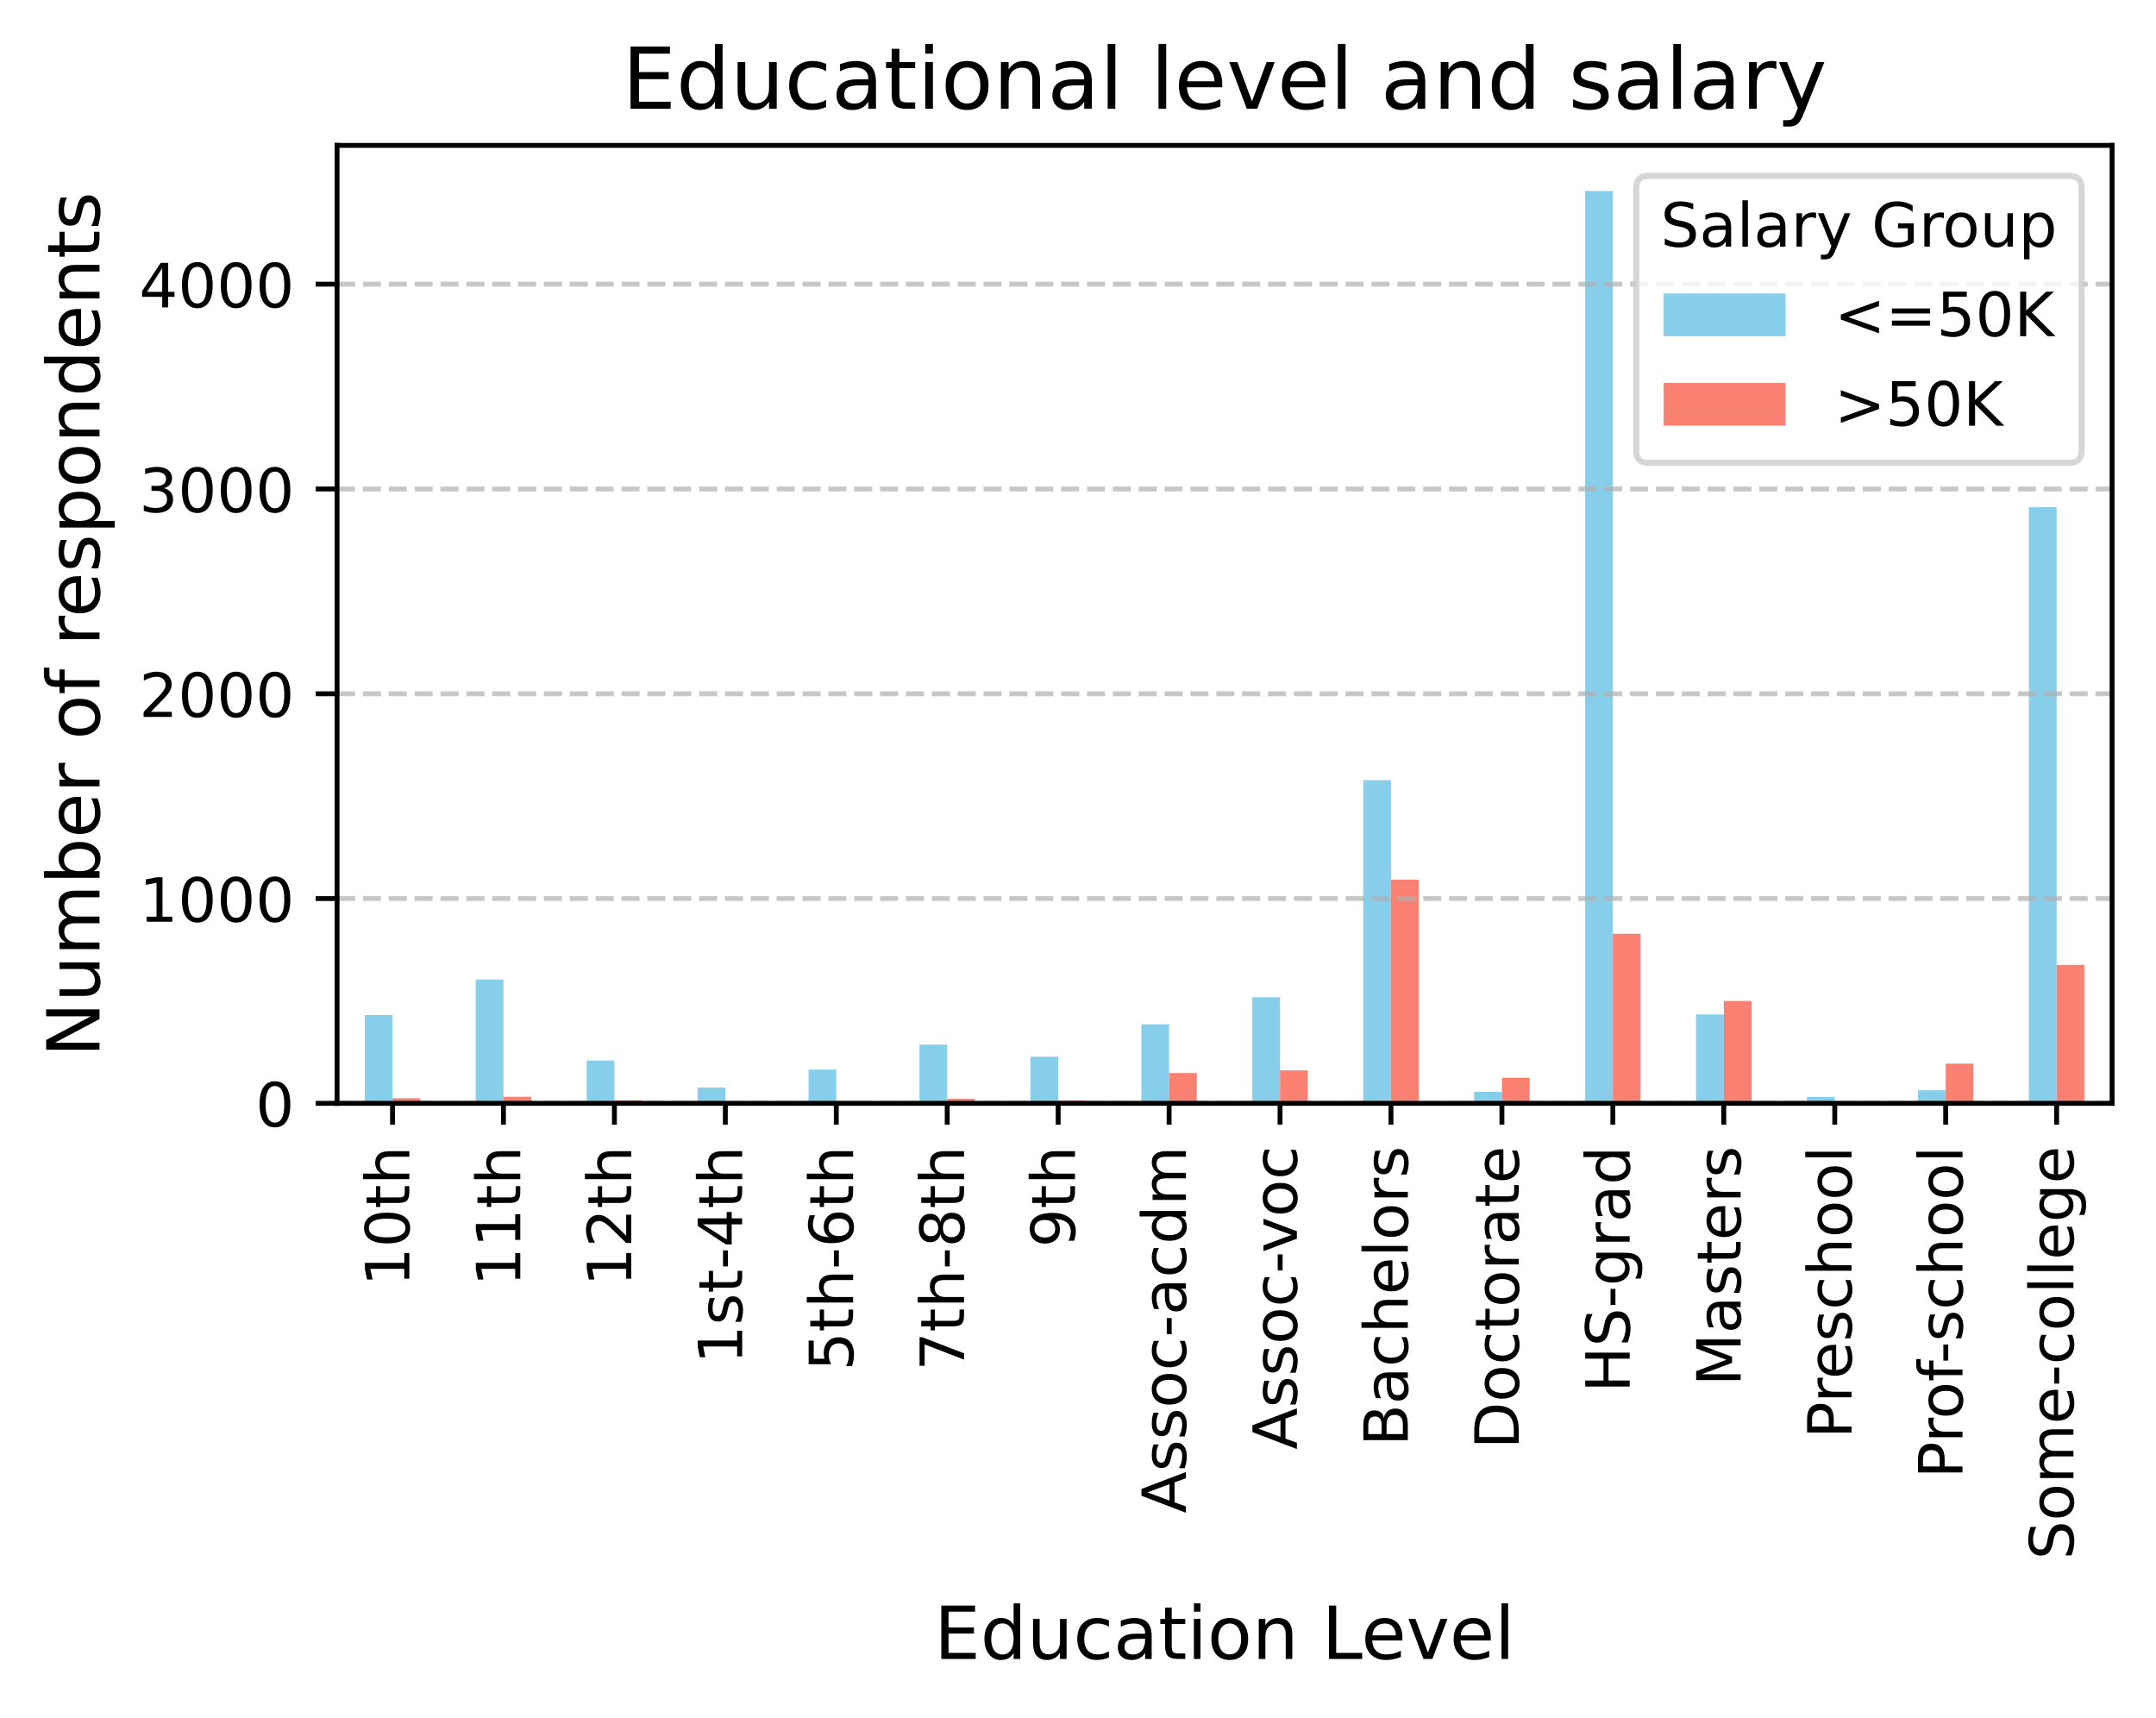 <?xml version="1.0" encoding="utf-8" standalone="no"?>
<!DOCTYPE svg PUBLIC "-//W3C//DTD SVG 1.1//EN"
  "http://www.w3.org/Graphics/SVG/1.1/DTD/svg11.dtd">
<!-- Created with matplotlib (https://matplotlib.org/) -->
<svg height="281.687pt" version="1.1" viewBox="0 0 353.504 281.687" width="353.504pt" xmlns="http://www.w3.org/2000/svg" xmlns:xlink="http://www.w3.org/1999/xlink">
 <defs>
  <style type="text/css">*{stroke-linecap:butt;stroke-linejoin:round;}</style>
 </defs>
 <g id="figure_1">
  <g id="patch_1">
   <path d="M 0 281.687 
L 353.504 281.687 
L 353.504 0 
L 0 0 
z
" style="fill:#ffffff;"/>
  </g>
  <g id="axes_1">
   <g id="patch_2">
    <path d="M 55.264 180.898 
L 346.304 180.898 
L 346.304 23.838 
L 55.264 23.838 
z
" style="fill:#ffffff;"/>
   </g>
   <g id="patch_3">
    <path clip-path="url(#pca1c8dcafc)" d="M 59.811 180.898 
L 64.359 180.898 
L 64.359 166.427 
L 59.811 166.427 
z
" style="fill:#87ceeb;"/>
   </g>
   <g id="patch_4">
    <path clip-path="url(#pca1c8dcafc)" d="M 78.001 180.898 
L 82.549 180.898 
L 82.549 160.584 
L 78.001 160.584 
z
" style="fill:#87ceeb;"/>
   </g>
   <g id="patch_5">
    <path clip-path="url(#pca1c8dcafc)" d="M 96.191 180.898 
L 100.739 180.898 
L 100.739 173.88 
L 96.191 173.88 
z
" style="fill:#87ceeb;"/>
   </g>
   <g id="patch_6">
    <path clip-path="url(#pca1c8dcafc)" d="M 114.381 180.898 
L 118.929 180.898 
L 118.929 178.312 
L 114.381 178.312 
z
" style="fill:#87ceeb;"/>
   </g>
   <g id="patch_7">
    <path clip-path="url(#pca1c8dcafc)" d="M 132.571 180.898 
L 137.119 180.898 
L 137.119 175.358 
L 132.571 175.358 
z
" style="fill:#87ceeb;"/>
   </g>
   <g id="patch_8">
    <path clip-path="url(#pca1c8dcafc)" d="M 150.761 180.898 
L 155.309 180.898 
L 155.309 171.262 
L 150.761 171.262 
z
" style="fill:#87ceeb;"/>
   </g>
   <g id="patch_9">
    <path clip-path="url(#pca1c8dcafc)" d="M 168.951 180.898 
L 173.499 180.898 
L 173.499 173.242 
L 168.951 173.242 
z
" style="fill:#87ceeb;"/>
   </g>
   <g id="patch_10">
    <path clip-path="url(#pca1c8dcafc)" d="M 187.141 180.898 
L 191.689 180.898 
L 191.689 167.937 
L 187.141 167.937 
z
" style="fill:#87ceeb;"/>
   </g>
   <g id="patch_11">
    <path clip-path="url(#pca1c8dcafc)" d="M 205.331 180.898 
L 209.879 180.898 
L 209.879 163.505 
L 205.331 163.505 
z
" style="fill:#87ceeb;"/>
   </g>
   <g id="patch_12">
    <path clip-path="url(#pca1c8dcafc)" d="M 223.521 180.898 
L 228.069 180.898 
L 228.069 127.915 
L 223.521 127.915 
z
" style="fill:#87ceeb;"/>
   </g>
   <g id="patch_13">
    <path clip-path="url(#pca1c8dcafc)" d="M 241.711 180.898 
L 246.259 180.898 
L 246.259 179.018 
L 241.711 179.018 
z
" style="fill:#87ceeb;"/>
   </g>
   <g id="patch_14">
    <path clip-path="url(#pca1c8dcafc)" d="M 259.901 180.898 
L 264.449 180.898 
L 264.449 31.317 
L 259.901 31.317 
z
" style="fill:#87ceeb;"/>
   </g>
   <g id="patch_15">
    <path clip-path="url(#pca1c8dcafc)" d="M 278.091 180.898 
L 282.639 180.898 
L 282.639 166.326 
L 278.091 166.326 
z
" style="fill:#87ceeb;"/>
   </g>
   <g id="patch_16">
    <path clip-path="url(#pca1c8dcafc)" d="M 296.281 180.898 
L 300.829 180.898 
L 300.829 179.857 
L 296.281 179.857 
z
" style="fill:#87ceeb;"/>
   </g>
   <g id="patch_17">
    <path clip-path="url(#pca1c8dcafc)" d="M 314.471 180.898 
L 319.019 180.898 
L 319.019 178.749 
L 314.471 178.749 
z
" style="fill:#87ceeb;"/>
   </g>
   <g id="patch_18">
    <path clip-path="url(#pca1c8dcafc)" d="M 332.661 180.898 
L 337.209 180.898 
L 337.209 83.158 
L 332.661 83.158 
z
" style="fill:#87ceeb;"/>
   </g>
   <g id="patch_19">
    <path clip-path="url(#pca1c8dcafc)" d="M 64.359 180.898 
L 68.906 180.898 
L 68.906 180.058 
L 64.359 180.058 
z
" style="fill:#fa8072;"/>
   </g>
   <g id="patch_20">
    <path clip-path="url(#pca1c8dcafc)" d="M 82.549 180.898 
L 87.096 180.898 
L 87.096 179.823 
L 82.549 179.823 
z
" style="fill:#fa8072;"/>
   </g>
   <g id="patch_21">
    <path clip-path="url(#pca1c8dcafc)" d="M 100.739 180.898 
L 105.286 180.898 
L 105.286 180.394 
L 100.739 180.394 
z
" style="fill:#fa8072;"/>
   </g>
   <g id="patch_22">
    <path clip-path="url(#pca1c8dcafc)" d="M 118.929 180.898 
L 123.476 180.898 
L 123.476 180.831 
L 118.929 180.831 
z
" style="fill:#fa8072;"/>
   </g>
   <g id="patch_23">
    <path clip-path="url(#pca1c8dcafc)" d="M 137.119 180.898 
L 141.666 180.898 
L 141.666 180.528 
L 137.119 180.528 
z
" style="fill:#fa8072;"/>
   </g>
   <g id="patch_24">
    <path clip-path="url(#pca1c8dcafc)" d="M 155.309 180.898 
L 159.856 180.898 
L 159.856 180.159 
L 155.309 180.159 
z
" style="fill:#fa8072;"/>
   </g>
   <g id="patch_25">
    <path clip-path="url(#pca1c8dcafc)" d="M 173.499 180.898 
L 178.046 180.898 
L 178.046 180.428 
L 173.499 180.428 
z
" style="fill:#fa8072;"/>
   </g>
   <g id="patch_26">
    <path clip-path="url(#pca1c8dcafc)" d="M 191.689 180.898 
L 196.236 180.898 
L 196.236 175.929 
L 191.689 175.929 
z
" style="fill:#fa8072;"/>
   </g>
   <g id="patch_27">
    <path clip-path="url(#pca1c8dcafc)" d="M 209.879 180.898 
L 214.426 180.898 
L 214.426 175.492 
L 209.879 175.492 
z
" style="fill:#fa8072;"/>
   </g>
   <g id="patch_28">
    <path clip-path="url(#pca1c8dcafc)" d="M 228.069 180.898 
L 232.616 180.898 
L 232.616 144.233 
L 228.069 144.233 
z
" style="fill:#fa8072;"/>
   </g>
   <g id="patch_29">
    <path clip-path="url(#pca1c8dcafc)" d="M 246.259 180.898 
L 250.806 180.898 
L 250.806 176.701 
L 246.259 176.701 
z
" style="fill:#fa8072;"/>
   </g>
   <g id="patch_30">
    <path clip-path="url(#pca1c8dcafc)" d="M 264.449 180.898 
L 268.996 180.898 
L 268.996 153.097 
L 264.449 153.097 
z
" style="fill:#fa8072;"/>
   </g>
   <g id="patch_31">
    <path clip-path="url(#pca1c8dcafc)" d="M 282.639 180.898 
L 287.186 180.898 
L 287.186 164.11 
L 282.639 164.11 
z
" style="fill:#fa8072;"/>
   </g>
   <g id="patch_32">
    <path clip-path="url(#pca1c8dcafc)" d="M 300.829 180.898 
L 305.376 180.898 
L 305.376 180.864 
L 300.829 180.864 
z
" style="fill:#fa8072;"/>
   </g>
   <g id="patch_33">
    <path clip-path="url(#pca1c8dcafc)" d="M 319.019 180.898 
L 323.566 180.898 
L 323.566 174.384 
L 319.019 174.384 
z
" style="fill:#fa8072;"/>
   </g>
   <g id="patch_34">
    <path clip-path="url(#pca1c8dcafc)" d="M 337.209 180.898 
L 341.756 180.898 
L 341.756 158.2 
L 337.209 158.2 
z
" style="fill:#fa8072;"/>
   </g>
   <g id="matplotlib.axis_1">
    <g id="xtick_1">
     <g id="line2d_1">
      <defs>
       <path d="M 0 0 
L 0 3.5 
" id="ma3971f0f2e" style="stroke:#000000;stroke-width:0.8;"/>
      </defs>
      <g>
       <use style="stroke:#000000;stroke-width:0.8;" x="64.359" xlink:href="#ma3971f0f2e" y="180.898"/>
      </g>
     </g>
     <g id="text_1">
      <!--  10th -->
      <g transform="translate(67.118 214.059)rotate(-90)scale(0.1 -0.1)">
       <defs>
        <path id="DejaVuSans-32"/>
        <path d="M 12.406 8.297 
L 28.516 8.297 
L 28.516 63.922 
L 10.984 60.406 
L 10.984 69.391 
L 28.422 72.906 
L 38.281 72.906 
L 38.281 8.297 
L 54.391 8.297 
L 54.391 0 
L 12.406 0 
z
" id="DejaVuSans-49"/>
        <path d="M 31.781 66.406 
Q 24.172 66.406 20.328 58.906 
Q 16.5 51.422 16.5 36.375 
Q 16.5 21.391 20.328 13.891 
Q 24.172 6.391 31.781 6.391 
Q 39.453 6.391 43.281 13.891 
Q 47.125 21.391 47.125 36.375 
Q 47.125 51.422 43.281 58.906 
Q 39.453 66.406 31.781 66.406 
z
M 31.781 74.219 
Q 44.047 74.219 50.516 64.516 
Q 56.984 54.828 56.984 36.375 
Q 56.984 17.969 50.516 8.266 
Q 44.047 -1.422 31.781 -1.422 
Q 19.531 -1.422 13.062 8.266 
Q 6.594 17.969 6.594 36.375 
Q 6.594 54.828 13.062 64.516 
Q 19.531 74.219 31.781 74.219 
z
" id="DejaVuSans-48"/>
        <path d="M 18.312 70.219 
L 18.312 54.688 
L 36.812 54.688 
L 36.812 47.703 
L 18.312 47.703 
L 18.312 18.016 
Q 18.312 11.328 20.141 9.422 
Q 21.969 7.516 27.594 7.516 
L 36.812 7.516 
L 36.812 0 
L 27.594 0 
Q 17.188 0 13.234 3.875 
Q 9.281 7.766 9.281 18.016 
L 9.281 47.703 
L 2.688 47.703 
L 2.688 54.688 
L 9.281 54.688 
L 9.281 70.219 
z
" id="DejaVuSans-116"/>
        <path d="M 54.891 33.016 
L 54.891 0 
L 45.906 0 
L 45.906 32.719 
Q 45.906 40.484 42.875 44.328 
Q 39.844 48.188 33.797 48.188 
Q 26.516 48.188 22.312 43.547 
Q 18.109 38.922 18.109 30.906 
L 18.109 0 
L 9.078 0 
L 9.078 75.984 
L 18.109 75.984 
L 18.109 46.188 
Q 21.344 51.125 25.703 53.562 
Q 30.078 56 35.797 56 
Q 45.219 56 50.047 50.172 
Q 54.891 44.344 54.891 33.016 
z
" id="DejaVuSans-104"/>
       </defs>
       <use xlink:href="#DejaVuSans-32"/>
       <use x="31.787" xlink:href="#DejaVuSans-49"/>
       <use x="95.41" xlink:href="#DejaVuSans-48"/>
       <use x="159.033" xlink:href="#DejaVuSans-116"/>
       <use x="198.242" xlink:href="#DejaVuSans-104"/>
      </g>
     </g>
    </g>
    <g id="xtick_2">
     <g id="line2d_2">
      <g>
       <use style="stroke:#000000;stroke-width:0.8;" x="82.549" xlink:href="#ma3971f0f2e" y="180.898"/>
      </g>
     </g>
     <g id="text_2">
      <!--  11th -->
      <g transform="translate(85.308 214.059)rotate(-90)scale(0.1 -0.1)">
       <use xlink:href="#DejaVuSans-32"/>
       <use x="31.787" xlink:href="#DejaVuSans-49"/>
       <use x="95.41" xlink:href="#DejaVuSans-49"/>
       <use x="159.033" xlink:href="#DejaVuSans-116"/>
       <use x="198.242" xlink:href="#DejaVuSans-104"/>
      </g>
     </g>
    </g>
    <g id="xtick_3">
     <g id="line2d_3">
      <g>
       <use style="stroke:#000000;stroke-width:0.8;" x="100.739" xlink:href="#ma3971f0f2e" y="180.898"/>
      </g>
     </g>
     <g id="text_3">
      <!--  12th -->
      <g transform="translate(103.498 214.059)rotate(-90)scale(0.1 -0.1)">
       <defs>
        <path d="M 19.188 8.297 
L 53.609 8.297 
L 53.609 0 
L 7.328 0 
L 7.328 8.297 
Q 12.938 14.109 22.625 23.891 
Q 32.328 33.688 34.812 36.531 
Q 39.547 41.844 41.422 45.531 
Q 43.312 49.219 43.312 52.781 
Q 43.312 58.594 39.234 62.25 
Q 35.156 65.922 28.609 65.922 
Q 23.969 65.922 18.812 64.312 
Q 13.672 62.703 7.812 59.422 
L 7.812 69.391 
Q 13.766 71.781 18.938 73 
Q 24.125 74.219 28.422 74.219 
Q 39.75 74.219 46.484 68.547 
Q 53.219 62.891 53.219 53.422 
Q 53.219 48.922 51.531 44.891 
Q 49.859 40.875 45.406 35.406 
Q 44.188 33.984 37.641 27.219 
Q 31.109 20.453 19.188 8.297 
z
" id="DejaVuSans-50"/>
       </defs>
       <use xlink:href="#DejaVuSans-32"/>
       <use x="31.787" xlink:href="#DejaVuSans-49"/>
       <use x="95.41" xlink:href="#DejaVuSans-50"/>
       <use x="159.033" xlink:href="#DejaVuSans-116"/>
       <use x="198.242" xlink:href="#DejaVuSans-104"/>
      </g>
     </g>
    </g>
    <g id="xtick_4">
     <g id="line2d_4">
      <g>
       <use style="stroke:#000000;stroke-width:0.8;" x="118.929" xlink:href="#ma3971f0f2e" y="180.898"/>
      </g>
     </g>
     <g id="text_4">
      <!--  1st-4th -->
      <g transform="translate(121.688 226.796)rotate(-90)scale(0.1 -0.1)">
       <defs>
        <path d="M 44.281 53.078 
L 44.281 44.578 
Q 40.484 46.531 36.375 47.5 
Q 32.281 48.484 27.875 48.484 
Q 21.188 48.484 17.844 46.438 
Q 14.5 44.391 14.5 40.281 
Q 14.5 37.156 16.891 35.375 
Q 19.281 33.594 26.516 31.984 
L 29.594 31.297 
Q 39.156 29.25 43.188 25.516 
Q 47.219 21.781 47.219 15.094 
Q 47.219 7.469 41.188 3.016 
Q 35.156 -1.422 24.609 -1.422 
Q 20.219 -1.422 15.453 -0.562 
Q 10.688 0.297 5.422 2 
L 5.422 11.281 
Q 10.406 8.688 15.234 7.391 
Q 20.062 6.109 24.812 6.109 
Q 31.156 6.109 34.562 8.281 
Q 37.984 10.453 37.984 14.406 
Q 37.984 18.062 35.516 20.016 
Q 33.062 21.969 24.703 23.781 
L 21.578 24.516 
Q 13.234 26.266 9.516 29.906 
Q 5.812 33.547 5.812 39.891 
Q 5.812 47.609 11.281 51.797 
Q 16.75 56 26.812 56 
Q 31.781 56 36.172 55.266 
Q 40.578 54.547 44.281 53.078 
z
" id="DejaVuSans-115"/>
        <path d="M 4.891 31.391 
L 31.203 31.391 
L 31.203 23.391 
L 4.891 23.391 
z
" id="DejaVuSans-45"/>
        <path d="M 37.797 64.312 
L 12.891 25.391 
L 37.797 25.391 
z
M 35.203 72.906 
L 47.609 72.906 
L 47.609 25.391 
L 58.016 25.391 
L 58.016 17.188 
L 47.609 17.188 
L 47.609 0 
L 37.797 0 
L 37.797 17.188 
L 4.891 17.188 
L 4.891 26.703 
z
" id="DejaVuSans-52"/>
       </defs>
       <use xlink:href="#DejaVuSans-32"/>
       <use x="31.787" xlink:href="#DejaVuSans-49"/>
       <use x="95.41" xlink:href="#DejaVuSans-115"/>
       <use x="147.51" xlink:href="#DejaVuSans-116"/>
       <use x="186.719" xlink:href="#DejaVuSans-45"/>
       <use x="222.803" xlink:href="#DejaVuSans-52"/>
       <use x="286.426" xlink:href="#DejaVuSans-116"/>
       <use x="325.635" xlink:href="#DejaVuSans-104"/>
      </g>
     </g>
    </g>
    <g id="xtick_5">
     <g id="line2d_5">
      <g>
       <use style="stroke:#000000;stroke-width:0.8;" x="137.119" xlink:href="#ma3971f0f2e" y="180.898"/>
      </g>
     </g>
     <g id="text_5">
      <!--  5th-6th -->
      <g transform="translate(139.878 227.924)rotate(-90)scale(0.1 -0.1)">
       <defs>
        <path d="M 10.797 72.906 
L 49.516 72.906 
L 49.516 64.594 
L 19.828 64.594 
L 19.828 46.734 
Q 21.969 47.469 24.109 47.828 
Q 26.266 48.188 28.422 48.188 
Q 40.625 48.188 47.75 41.5 
Q 54.891 34.812 54.891 23.391 
Q 54.891 11.625 47.562 5.094 
Q 40.234 -1.422 26.906 -1.422 
Q 22.312 -1.422 17.547 -0.641 
Q 12.797 0.141 7.719 1.703 
L 7.719 11.625 
Q 12.109 9.234 16.797 8.062 
Q 21.484 6.891 26.703 6.891 
Q 35.156 6.891 40.078 11.328 
Q 45.016 15.766 45.016 23.391 
Q 45.016 31 40.078 35.438 
Q 35.156 39.891 26.703 39.891 
Q 22.75 39.891 18.812 39.016 
Q 14.891 38.141 10.797 36.281 
z
" id="DejaVuSans-53"/>
        <path d="M 33.016 40.375 
Q 26.375 40.375 22.484 35.828 
Q 18.609 31.297 18.609 23.391 
Q 18.609 15.531 22.484 10.953 
Q 26.375 6.391 33.016 6.391 
Q 39.656 6.391 43.531 10.953 
Q 47.406 15.531 47.406 23.391 
Q 47.406 31.297 43.531 35.828 
Q 39.656 40.375 33.016 40.375 
z
M 52.594 71.297 
L 52.594 62.312 
Q 48.875 64.062 45.094 64.984 
Q 41.312 65.922 37.594 65.922 
Q 27.828 65.922 22.672 59.328 
Q 17.531 52.734 16.797 39.406 
Q 19.672 43.656 24.016 45.922 
Q 28.375 48.188 33.594 48.188 
Q 44.578 48.188 50.953 41.516 
Q 57.328 34.859 57.328 23.391 
Q 57.328 12.156 50.688 5.359 
Q 44.047 -1.422 33.016 -1.422 
Q 20.359 -1.422 13.672 8.266 
Q 6.984 17.969 6.984 36.375 
Q 6.984 53.656 15.188 63.938 
Q 23.391 74.219 37.203 74.219 
Q 40.922 74.219 44.703 73.484 
Q 48.484 72.75 52.594 71.297 
z
" id="DejaVuSans-54"/>
       </defs>
       <use xlink:href="#DejaVuSans-32"/>
       <use x="31.787" xlink:href="#DejaVuSans-53"/>
       <use x="95.41" xlink:href="#DejaVuSans-116"/>
       <use x="134.619" xlink:href="#DejaVuSans-104"/>
       <use x="197.998" xlink:href="#DejaVuSans-45"/>
       <use x="234.082" xlink:href="#DejaVuSans-54"/>
       <use x="297.705" xlink:href="#DejaVuSans-116"/>
       <use x="336.914" xlink:href="#DejaVuSans-104"/>
      </g>
     </g>
    </g>
    <g id="xtick_6">
     <g id="line2d_6">
      <g>
       <use style="stroke:#000000;stroke-width:0.8;" x="155.309" xlink:href="#ma3971f0f2e" y="180.898"/>
      </g>
     </g>
     <g id="text_6">
      <!--  7th-8th -->
      <g transform="translate(158.068 227.924)rotate(-90)scale(0.1 -0.1)">
       <defs>
        <path d="M 8.203 72.906 
L 55.078 72.906 
L 55.078 68.703 
L 28.609 0 
L 18.312 0 
L 43.219 64.594 
L 8.203 64.594 
z
" id="DejaVuSans-55"/>
        <path d="M 31.781 34.625 
Q 24.75 34.625 20.719 30.859 
Q 16.703 27.094 16.703 20.516 
Q 16.703 13.922 20.719 10.156 
Q 24.75 6.391 31.781 6.391 
Q 38.812 6.391 42.859 10.172 
Q 46.922 13.969 46.922 20.516 
Q 46.922 27.094 42.891 30.859 
Q 38.875 34.625 31.781 34.625 
z
M 21.922 38.812 
Q 15.578 40.375 12.031 44.719 
Q 8.5 49.078 8.5 55.328 
Q 8.5 64.062 14.719 69.141 
Q 20.953 74.219 31.781 74.219 
Q 42.672 74.219 48.875 69.141 
Q 55.078 64.062 55.078 55.328 
Q 55.078 49.078 51.531 44.719 
Q 48 40.375 41.703 38.812 
Q 48.828 37.156 52.797 32.312 
Q 56.781 27.484 56.781 20.516 
Q 56.781 9.906 50.312 4.234 
Q 43.844 -1.422 31.781 -1.422 
Q 19.734 -1.422 13.25 4.234 
Q 6.781 9.906 6.781 20.516 
Q 6.781 27.484 10.781 32.312 
Q 14.797 37.156 21.922 38.812 
z
M 18.312 54.391 
Q 18.312 48.734 21.844 45.562 
Q 25.391 42.391 31.781 42.391 
Q 38.141 42.391 41.719 45.562 
Q 45.312 48.734 45.312 54.391 
Q 45.312 60.062 41.719 63.234 
Q 38.141 66.406 31.781 66.406 
Q 25.391 66.406 21.844 63.234 
Q 18.312 60.062 18.312 54.391 
z
" id="DejaVuSans-56"/>
       </defs>
       <use xlink:href="#DejaVuSans-32"/>
       <use x="31.787" xlink:href="#DejaVuSans-55"/>
       <use x="95.41" xlink:href="#DejaVuSans-116"/>
       <use x="134.619" xlink:href="#DejaVuSans-104"/>
       <use x="197.998" xlink:href="#DejaVuSans-45"/>
       <use x="234.082" xlink:href="#DejaVuSans-56"/>
       <use x="297.705" xlink:href="#DejaVuSans-116"/>
       <use x="336.914" xlink:href="#DejaVuSans-104"/>
      </g>
     </g>
    </g>
    <g id="xtick_7">
     <g id="line2d_7">
      <g>
       <use style="stroke:#000000;stroke-width:0.8;" x="173.499" xlink:href="#ma3971f0f2e" y="180.898"/>
      </g>
     </g>
     <g id="text_7">
      <!--  9th -->
      <g transform="translate(176.258 207.696)rotate(-90)scale(0.1 -0.1)">
       <defs>
        <path d="M 10.984 1.516 
L 10.984 10.5 
Q 14.703 8.734 18.5 7.812 
Q 22.312 6.891 25.984 6.891 
Q 35.75 6.891 40.891 13.453 
Q 46.047 20.016 46.781 33.406 
Q 43.953 29.203 39.594 26.953 
Q 35.25 24.703 29.984 24.703 
Q 19.047 24.703 12.672 31.312 
Q 6.297 37.938 6.297 49.422 
Q 6.297 60.641 12.938 67.422 
Q 19.578 74.219 30.609 74.219 
Q 43.266 74.219 49.922 64.516 
Q 56.594 54.828 56.594 36.375 
Q 56.594 19.141 48.406 8.859 
Q 40.234 -1.422 26.422 -1.422 
Q 22.703 -1.422 18.891 -0.688 
Q 15.094 0.047 10.984 1.516 
z
M 30.609 32.422 
Q 37.25 32.422 41.125 36.953 
Q 45.016 41.5 45.016 49.422 
Q 45.016 57.281 41.125 61.844 
Q 37.25 66.406 30.609 66.406 
Q 23.969 66.406 20.094 61.844 
Q 16.219 57.281 16.219 49.422 
Q 16.219 41.5 20.094 36.953 
Q 23.969 32.422 30.609 32.422 
z
" id="DejaVuSans-57"/>
       </defs>
       <use xlink:href="#DejaVuSans-32"/>
       <use x="31.787" xlink:href="#DejaVuSans-57"/>
       <use x="95.41" xlink:href="#DejaVuSans-116"/>
       <use x="134.619" xlink:href="#DejaVuSans-104"/>
      </g>
     </g>
    </g>
    <g id="xtick_8">
     <g id="line2d_8">
      <g>
       <use style="stroke:#000000;stroke-width:0.8;" x="191.689" xlink:href="#ma3971f0f2e" y="180.898"/>
      </g>
     </g>
     <g id="text_8">
      <!--  Assoc-acdm -->
      <g transform="translate(194.448 251.276)rotate(-90)scale(0.1 -0.1)">
       <defs>
        <path d="M 34.188 63.188 
L 20.797 26.906 
L 47.609 26.906 
z
M 28.609 72.906 
L 39.797 72.906 
L 67.578 0 
L 57.328 0 
L 50.688 18.703 
L 17.828 18.703 
L 11.188 0 
L 0.781 0 
z
" id="DejaVuSans-65"/>
        <path d="M 30.609 48.391 
Q 23.391 48.391 19.188 42.75 
Q 14.984 37.109 14.984 27.297 
Q 14.984 17.484 19.156 11.844 
Q 23.344 6.203 30.609 6.203 
Q 37.797 6.203 41.984 11.859 
Q 46.188 17.531 46.188 27.297 
Q 46.188 37.016 41.984 42.703 
Q 37.797 48.391 30.609 48.391 
z
M 30.609 56 
Q 42.328 56 49.016 48.375 
Q 55.719 40.766 55.719 27.297 
Q 55.719 13.875 49.016 6.219 
Q 42.328 -1.422 30.609 -1.422 
Q 18.844 -1.422 12.172 6.219 
Q 5.516 13.875 5.516 27.297 
Q 5.516 40.766 12.172 48.375 
Q 18.844 56 30.609 56 
z
" id="DejaVuSans-111"/>
        <path d="M 48.781 52.594 
L 48.781 44.188 
Q 44.969 46.297 41.141 47.344 
Q 37.312 48.391 33.406 48.391 
Q 24.656 48.391 19.812 42.844 
Q 14.984 37.312 14.984 27.297 
Q 14.984 17.281 19.812 11.734 
Q 24.656 6.203 33.406 6.203 
Q 37.312 6.203 41.141 7.25 
Q 44.969 8.297 48.781 10.406 
L 48.781 2.094 
Q 45.016 0.344 40.984 -0.531 
Q 36.969 -1.422 32.422 -1.422 
Q 20.062 -1.422 12.781 6.344 
Q 5.516 14.109 5.516 27.297 
Q 5.516 40.672 12.859 48.328 
Q 20.219 56 33.016 56 
Q 37.156 56 41.109 55.141 
Q 45.062 54.297 48.781 52.594 
z
" id="DejaVuSans-99"/>
        <path d="M 34.281 27.484 
Q 23.391 27.484 19.188 25 
Q 14.984 22.516 14.984 16.5 
Q 14.984 11.719 18.141 8.906 
Q 21.297 6.109 26.703 6.109 
Q 34.188 6.109 38.703 11.406 
Q 43.219 16.703 43.219 25.484 
L 43.219 27.484 
z
M 52.203 31.203 
L 52.203 0 
L 43.219 0 
L 43.219 8.297 
Q 40.141 3.328 35.547 0.953 
Q 30.953 -1.422 24.312 -1.422 
Q 15.922 -1.422 10.953 3.297 
Q 6 8.016 6 15.922 
Q 6 25.141 12.172 29.828 
Q 18.359 34.516 30.609 34.516 
L 43.219 34.516 
L 43.219 35.406 
Q 43.219 41.609 39.141 45 
Q 35.062 48.391 27.688 48.391 
Q 23 48.391 18.547 47.266 
Q 14.109 46.141 10.016 43.891 
L 10.016 52.203 
Q 14.938 54.109 19.578 55.047 
Q 24.219 56 28.609 56 
Q 40.484 56 46.344 49.844 
Q 52.203 43.703 52.203 31.203 
z
" id="DejaVuSans-97"/>
        <path d="M 45.406 46.391 
L 45.406 75.984 
L 54.391 75.984 
L 54.391 0 
L 45.406 0 
L 45.406 8.203 
Q 42.578 3.328 38.25 0.953 
Q 33.938 -1.422 27.875 -1.422 
Q 17.969 -1.422 11.734 6.484 
Q 5.516 14.406 5.516 27.297 
Q 5.516 40.188 11.734 48.094 
Q 17.969 56 27.875 56 
Q 33.938 56 38.25 53.625 
Q 42.578 51.266 45.406 46.391 
z
M 14.797 27.297 
Q 14.797 17.391 18.875 11.75 
Q 22.953 6.109 30.078 6.109 
Q 37.203 6.109 41.297 11.75 
Q 45.406 17.391 45.406 27.297 
Q 45.406 37.203 41.297 42.844 
Q 37.203 48.484 30.078 48.484 
Q 22.953 48.484 18.875 42.844 
Q 14.797 37.203 14.797 27.297 
z
" id="DejaVuSans-100"/>
        <path d="M 52 44.188 
Q 55.375 50.25 60.062 53.125 
Q 64.75 56 71.094 56 
Q 79.641 56 84.281 50.016 
Q 88.922 44.047 88.922 33.016 
L 88.922 0 
L 79.891 0 
L 79.891 32.719 
Q 79.891 40.578 77.094 44.375 
Q 74.312 48.188 68.609 48.188 
Q 61.625 48.188 57.562 43.547 
Q 53.516 38.922 53.516 30.906 
L 53.516 0 
L 44.484 0 
L 44.484 32.719 
Q 44.484 40.625 41.703 44.406 
Q 38.922 48.188 33.109 48.188 
Q 26.219 48.188 22.156 43.531 
Q 18.109 38.875 18.109 30.906 
L 18.109 0 
L 9.078 0 
L 9.078 54.688 
L 18.109 54.688 
L 18.109 46.188 
Q 21.188 51.219 25.484 53.609 
Q 29.781 56 35.688 56 
Q 41.656 56 45.828 52.969 
Q 50 49.953 52 44.188 
z
" id="DejaVuSans-109"/>
       </defs>
       <use xlink:href="#DejaVuSans-32"/>
       <use x="31.787" xlink:href="#DejaVuSans-65"/>
       <use x="100.195" xlink:href="#DejaVuSans-115"/>
       <use x="152.295" xlink:href="#DejaVuSans-115"/>
       <use x="204.395" xlink:href="#DejaVuSans-111"/>
       <use x="265.576" xlink:href="#DejaVuSans-99"/>
       <use x="320.557" xlink:href="#DejaVuSans-45"/>
       <use x="356.641" xlink:href="#DejaVuSans-97"/>
       <use x="417.92" xlink:href="#DejaVuSans-99"/>
       <use x="472.9" xlink:href="#DejaVuSans-100"/>
       <use x="536.377" xlink:href="#DejaVuSans-109"/>
      </g>
     </g>
    </g>
    <g id="xtick_9">
     <g id="line2d_9">
      <g>
       <use style="stroke:#000000;stroke-width:0.8;" x="209.879" xlink:href="#ma3971f0f2e" y="180.898"/>
      </g>
     </g>
     <g id="text_9">
      <!--  Assoc-voc -->
      <g transform="translate(212.638 240.834)rotate(-90)scale(0.1 -0.1)">
       <defs>
        <path d="M 2.984 54.688 
L 12.5 54.688 
L 29.594 8.797 
L 46.688 54.688 
L 56.203 54.688 
L 35.688 0 
L 23.484 0 
z
" id="DejaVuSans-118"/>
       </defs>
       <use xlink:href="#DejaVuSans-32"/>
       <use x="31.787" xlink:href="#DejaVuSans-65"/>
       <use x="100.195" xlink:href="#DejaVuSans-115"/>
       <use x="152.295" xlink:href="#DejaVuSans-115"/>
       <use x="204.395" xlink:href="#DejaVuSans-111"/>
       <use x="265.576" xlink:href="#DejaVuSans-99"/>
       <use x="320.557" xlink:href="#DejaVuSans-45"/>
       <use x="354.016" xlink:href="#DejaVuSans-118"/>
       <use x="413.195" xlink:href="#DejaVuSans-111"/>
       <use x="474.377" xlink:href="#DejaVuSans-99"/>
      </g>
     </g>
    </g>
    <g id="xtick_10">
     <g id="line2d_10">
      <g>
       <use style="stroke:#000000;stroke-width:0.8;" x="228.069" xlink:href="#ma3971f0f2e" y="180.898"/>
      </g>
     </g>
     <g id="text_10">
      <!--  Bachelors -->
      <g transform="translate(230.828 240.271)rotate(-90)scale(0.1 -0.1)">
       <defs>
        <path d="M 19.672 34.812 
L 19.672 8.109 
L 35.5 8.109 
Q 43.453 8.109 47.281 11.406 
Q 51.125 14.703 51.125 21.484 
Q 51.125 28.328 47.281 31.562 
Q 43.453 34.812 35.5 34.812 
z
M 19.672 64.797 
L 19.672 42.828 
L 34.281 42.828 
Q 41.5 42.828 45.031 45.531 
Q 48.578 48.25 48.578 53.812 
Q 48.578 59.328 45.031 62.062 
Q 41.5 64.797 34.281 64.797 
z
M 9.812 72.906 
L 35.016 72.906 
Q 46.297 72.906 52.391 68.219 
Q 58.5 63.531 58.5 54.891 
Q 58.5 48.188 55.375 44.234 
Q 52.25 40.281 46.188 39.312 
Q 53.469 37.75 57.5 32.781 
Q 61.531 27.828 61.531 20.406 
Q 61.531 10.641 54.891 5.312 
Q 48.25 0 35.984 0 
L 9.812 0 
z
" id="DejaVuSans-66"/>
        <path d="M 56.203 29.594 
L 56.203 25.203 
L 14.891 25.203 
Q 15.484 15.922 20.484 11.062 
Q 25.484 6.203 34.422 6.203 
Q 39.594 6.203 44.453 7.469 
Q 49.312 8.734 54.109 11.281 
L 54.109 2.781 
Q 49.266 0.734 44.188 -0.344 
Q 39.109 -1.422 33.891 -1.422 
Q 20.797 -1.422 13.156 6.188 
Q 5.516 13.812 5.516 26.812 
Q 5.516 40.234 12.766 48.109 
Q 20.016 56 32.328 56 
Q 43.359 56 49.781 48.891 
Q 56.203 41.797 56.203 29.594 
z
M 47.219 32.234 
Q 47.125 39.594 43.094 43.984 
Q 39.062 48.391 32.422 48.391 
Q 24.906 48.391 20.391 44.141 
Q 15.875 39.891 15.188 32.172 
z
" id="DejaVuSans-101"/>
        <path d="M 9.422 75.984 
L 18.406 75.984 
L 18.406 0 
L 9.422 0 
z
" id="DejaVuSans-108"/>
        <path d="M 41.109 46.297 
Q 39.594 47.172 37.812 47.578 
Q 36.031 48 33.891 48 
Q 26.266 48 22.188 43.047 
Q 18.109 38.094 18.109 28.812 
L 18.109 0 
L 9.078 0 
L 9.078 54.688 
L 18.109 54.688 
L 18.109 46.188 
Q 20.953 51.172 25.484 53.578 
Q 30.031 56 36.531 56 
Q 37.453 56 38.578 55.875 
Q 39.703 55.766 41.062 55.516 
z
" id="DejaVuSans-114"/>
       </defs>
       <use xlink:href="#DejaVuSans-32"/>
       <use x="31.787" xlink:href="#DejaVuSans-66"/>
       <use x="100.391" xlink:href="#DejaVuSans-97"/>
       <use x="161.67" xlink:href="#DejaVuSans-99"/>
       <use x="216.65" xlink:href="#DejaVuSans-104"/>
       <use x="280.029" xlink:href="#DejaVuSans-101"/>
       <use x="341.553" xlink:href="#DejaVuSans-108"/>
       <use x="369.336" xlink:href="#DejaVuSans-111"/>
       <use x="430.518" xlink:href="#DejaVuSans-114"/>
       <use x="471.631" xlink:href="#DejaVuSans-115"/>
      </g>
     </g>
    </g>
    <g id="xtick_11">
     <g id="line2d_11">
      <g>
       <use style="stroke:#000000;stroke-width:0.8;" x="246.259" xlink:href="#ma3971f0f2e" y="180.898"/>
      </g>
     </g>
     <g id="text_11">
      <!--  Doctorate -->
      <g transform="translate(249.018 240.745)rotate(-90)scale(0.1 -0.1)">
       <defs>
        <path d="M 19.672 64.797 
L 19.672 8.109 
L 31.594 8.109 
Q 46.688 8.109 53.688 14.938 
Q 60.688 21.781 60.688 36.531 
Q 60.688 51.172 53.688 57.984 
Q 46.688 64.797 31.594 64.797 
z
M 9.812 72.906 
L 30.078 72.906 
Q 51.266 72.906 61.172 64.094 
Q 71.094 55.281 71.094 36.531 
Q 71.094 17.672 61.125 8.828 
Q 51.172 0 30.078 0 
L 9.812 0 
z
" id="DejaVuSans-68"/>
       </defs>
       <use xlink:href="#DejaVuSans-32"/>
       <use x="31.787" xlink:href="#DejaVuSans-68"/>
       <use x="108.789" xlink:href="#DejaVuSans-111"/>
       <use x="169.971" xlink:href="#DejaVuSans-99"/>
       <use x="224.951" xlink:href="#DejaVuSans-116"/>
       <use x="264.16" xlink:href="#DejaVuSans-111"/>
       <use x="325.342" xlink:href="#DejaVuSans-114"/>
       <use x="366.455" xlink:href="#DejaVuSans-97"/>
       <use x="427.734" xlink:href="#DejaVuSans-116"/>
       <use x="466.943" xlink:href="#DejaVuSans-101"/>
      </g>
     </g>
    </g>
    <g id="xtick_12">
     <g id="line2d_12">
      <g>
       <use style="stroke:#000000;stroke-width:0.8;" x="264.449" xlink:href="#ma3971f0f2e" y="180.898"/>
      </g>
     </g>
     <g id="text_12">
      <!--  HS-grad -->
      <g transform="translate(267.208 231.488)rotate(-90)scale(0.1 -0.1)">
       <defs>
        <path d="M 9.812 72.906 
L 19.672 72.906 
L 19.672 43.016 
L 55.516 43.016 
L 55.516 72.906 
L 65.375 72.906 
L 65.375 0 
L 55.516 0 
L 55.516 34.719 
L 19.672 34.719 
L 19.672 0 
L 9.812 0 
z
" id="DejaVuSans-72"/>
        <path d="M 53.516 70.516 
L 53.516 60.891 
Q 47.906 63.578 42.922 64.891 
Q 37.938 66.219 33.297 66.219 
Q 25.25 66.219 20.875 63.094 
Q 16.5 59.969 16.5 54.203 
Q 16.5 49.359 19.406 46.891 
Q 22.312 44.438 30.422 42.922 
L 36.375 41.703 
Q 47.406 39.594 52.656 34.297 
Q 57.906 29 57.906 20.125 
Q 57.906 9.516 50.797 4.047 
Q 43.703 -1.422 29.984 -1.422 
Q 24.812 -1.422 18.969 -0.25 
Q 13.141 0.922 6.891 3.219 
L 6.891 13.375 
Q 12.891 10.016 18.656 8.297 
Q 24.422 6.594 29.984 6.594 
Q 38.422 6.594 43.016 9.906 
Q 47.609 13.234 47.609 19.391 
Q 47.609 24.75 44.312 27.781 
Q 41.016 30.812 33.5 32.328 
L 27.484 33.5 
Q 16.453 35.688 11.516 40.375 
Q 6.594 45.062 6.594 53.422 
Q 6.594 63.094 13.406 68.656 
Q 20.219 74.219 32.172 74.219 
Q 37.312 74.219 42.625 73.281 
Q 47.953 72.359 53.516 70.516 
z
" id="DejaVuSans-83"/>
        <path d="M 45.406 27.984 
Q 45.406 37.75 41.375 43.109 
Q 37.359 48.484 30.078 48.484 
Q 22.859 48.484 18.828 43.109 
Q 14.797 37.75 14.797 27.984 
Q 14.797 18.266 18.828 12.891 
Q 22.859 7.516 30.078 7.516 
Q 37.359 7.516 41.375 12.891 
Q 45.406 18.266 45.406 27.984 
z
M 54.391 6.781 
Q 54.391 -7.172 48.188 -13.984 
Q 42 -20.797 29.203 -20.797 
Q 24.469 -20.797 20.266 -20.094 
Q 16.062 -19.391 12.109 -17.922 
L 12.109 -9.188 
Q 16.062 -11.328 19.922 -12.344 
Q 23.781 -13.375 27.781 -13.375 
Q 36.625 -13.375 41.016 -8.766 
Q 45.406 -4.156 45.406 5.172 
L 45.406 9.625 
Q 42.625 4.781 38.281 2.391 
Q 33.938 0 27.875 0 
Q 17.828 0 11.672 7.656 
Q 5.516 15.328 5.516 27.984 
Q 5.516 40.672 11.672 48.328 
Q 17.828 56 27.875 56 
Q 33.938 56 38.281 53.609 
Q 42.625 51.219 45.406 46.391 
L 45.406 54.688 
L 54.391 54.688 
z
" id="DejaVuSans-103"/>
       </defs>
       <use xlink:href="#DejaVuSans-32"/>
       <use x="31.787" xlink:href="#DejaVuSans-72"/>
       <use x="106.982" xlink:href="#DejaVuSans-83"/>
       <use x="170.459" xlink:href="#DejaVuSans-45"/>
       <use x="206.543" xlink:href="#DejaVuSans-103"/>
       <use x="270.02" xlink:href="#DejaVuSans-114"/>
       <use x="311.133" xlink:href="#DejaVuSans-97"/>
       <use x="372.412" xlink:href="#DejaVuSans-100"/>
      </g>
     </g>
    </g>
    <g id="xtick_13">
     <g id="line2d_13">
      <g>
       <use style="stroke:#000000;stroke-width:0.8;" x="282.639" xlink:href="#ma3971f0f2e" y="180.898"/>
      </g>
     </g>
     <g id="text_13">
      <!--  Masters -->
      <g transform="translate(285.398 230.435)rotate(-90)scale(0.1 -0.1)">
       <defs>
        <path d="M 9.812 72.906 
L 24.516 72.906 
L 43.109 23.297 
L 61.812 72.906 
L 76.516 72.906 
L 76.516 0 
L 66.891 0 
L 66.891 64.016 
L 48.094 14.016 
L 38.188 14.016 
L 19.391 64.016 
L 19.391 0 
L 9.812 0 
z
" id="DejaVuSans-77"/>
       </defs>
       <use xlink:href="#DejaVuSans-32"/>
       <use x="31.787" xlink:href="#DejaVuSans-77"/>
       <use x="118.066" xlink:href="#DejaVuSans-97"/>
       <use x="179.346" xlink:href="#DejaVuSans-115"/>
       <use x="231.445" xlink:href="#DejaVuSans-116"/>
       <use x="270.654" xlink:href="#DejaVuSans-101"/>
       <use x="332.178" xlink:href="#DejaVuSans-114"/>
       <use x="373.291" xlink:href="#DejaVuSans-115"/>
      </g>
     </g>
    </g>
    <g id="xtick_14">
     <g id="line2d_14">
      <g>
       <use style="stroke:#000000;stroke-width:0.8;" x="300.829" xlink:href="#ma3971f0f2e" y="180.898"/>
      </g>
     </g>
     <g id="text_14">
      <!--  Preschool -->
      <g transform="translate(303.588 239.031)rotate(-90)scale(0.1 -0.1)">
       <defs>
        <path d="M 19.672 64.797 
L 19.672 37.406 
L 32.078 37.406 
Q 38.969 37.406 42.719 40.969 
Q 46.484 44.531 46.484 51.125 
Q 46.484 57.672 42.719 61.234 
Q 38.969 64.797 32.078 64.797 
z
M 9.812 72.906 
L 32.078 72.906 
Q 44.344 72.906 50.609 67.359 
Q 56.891 61.812 56.891 51.125 
Q 56.891 40.328 50.609 34.812 
Q 44.344 29.297 32.078 29.297 
L 19.672 29.297 
L 19.672 0 
L 9.812 0 
z
" id="DejaVuSans-80"/>
       </defs>
       <use xlink:href="#DejaVuSans-32"/>
       <use x="31.787" xlink:href="#DejaVuSans-80"/>
       <use x="90.34" xlink:href="#DejaVuSans-114"/>
       <use x="129.203" xlink:href="#DejaVuSans-101"/>
       <use x="190.727" xlink:href="#DejaVuSans-115"/>
       <use x="242.826" xlink:href="#DejaVuSans-99"/>
       <use x="297.807" xlink:href="#DejaVuSans-104"/>
       <use x="361.186" xlink:href="#DejaVuSans-111"/>
       <use x="422.367" xlink:href="#DejaVuSans-111"/>
       <use x="483.549" xlink:href="#DejaVuSans-108"/>
      </g>
     </g>
    </g>
    <g id="xtick_15">
     <g id="line2d_15">
      <g>
       <use style="stroke:#000000;stroke-width:0.8;" x="319.019" xlink:href="#ma3971f0f2e" y="180.898"/>
      </g>
     </g>
     <g id="text_15">
      <!--  Prof-school -->
      <g transform="translate(321.778 245.574)rotate(-90)scale(0.1 -0.1)">
       <defs>
        <path d="M 37.109 75.984 
L 37.109 68.5 
L 28.516 68.5 
Q 23.688 68.5 21.797 66.547 
Q 19.922 64.594 19.922 59.516 
L 19.922 54.688 
L 34.719 54.688 
L 34.719 47.703 
L 19.922 47.703 
L 19.922 0 
L 10.891 0 
L 10.891 47.703 
L 2.297 47.703 
L 2.297 54.688 
L 10.891 54.688 
L 10.891 58.5 
Q 10.891 67.625 15.141 71.797 
Q 19.391 75.984 28.609 75.984 
z
" id="DejaVuSans-102"/>
       </defs>
       <use xlink:href="#DejaVuSans-32"/>
       <use x="31.787" xlink:href="#DejaVuSans-80"/>
       <use x="90.34" xlink:href="#DejaVuSans-114"/>
       <use x="129.203" xlink:href="#DejaVuSans-111"/>
       <use x="190.385" xlink:href="#DejaVuSans-102"/>
       <use x="220.09" xlink:href="#DejaVuSans-45"/>
       <use x="256.174" xlink:href="#DejaVuSans-115"/>
       <use x="308.273" xlink:href="#DejaVuSans-99"/>
       <use x="363.254" xlink:href="#DejaVuSans-104"/>
       <use x="426.633" xlink:href="#DejaVuSans-111"/>
       <use x="487.814" xlink:href="#DejaVuSans-111"/>
       <use x="548.996" xlink:href="#DejaVuSans-108"/>
      </g>
     </g>
    </g>
    <g id="xtick_16">
     <g id="line2d_16">
      <g>
       <use style="stroke:#000000;stroke-width:0.8;" x="337.209" xlink:href="#ma3971f0f2e" y="180.898"/>
      </g>
     </g>
     <g id="text_16">
      <!--  Some-college -->
      <g transform="translate(339.968 258.873)rotate(-90)scale(0.1 -0.1)">
       <use xlink:href="#DejaVuSans-32"/>
       <use x="31.787" xlink:href="#DejaVuSans-83"/>
       <use x="95.264" xlink:href="#DejaVuSans-111"/>
       <use x="156.445" xlink:href="#DejaVuSans-109"/>
       <use x="253.857" xlink:href="#DejaVuSans-101"/>
       <use x="315.381" xlink:href="#DejaVuSans-45"/>
       <use x="351.465" xlink:href="#DejaVuSans-99"/>
       <use x="406.445" xlink:href="#DejaVuSans-111"/>
       <use x="467.627" xlink:href="#DejaVuSans-108"/>
       <use x="495.41" xlink:href="#DejaVuSans-108"/>
       <use x="523.193" xlink:href="#DejaVuSans-101"/>
       <use x="584.717" xlink:href="#DejaVuSans-103"/>
       <use x="648.193" xlink:href="#DejaVuSans-101"/>
      </g>
     </g>
    </g>
    <g id="text_17">
     <!-- Education Level -->
     <g transform="translate(153.165 271.991)scale(0.12 -0.12)">
      <defs>
       <path d="M 9.812 72.906 
L 55.906 72.906 
L 55.906 64.594 
L 19.672 64.594 
L 19.672 43.016 
L 54.391 43.016 
L 54.391 34.719 
L 19.672 34.719 
L 19.672 8.297 
L 56.781 8.297 
L 56.781 0 
L 9.812 0 
z
" id="DejaVuSans-69"/>
       <path d="M 8.5 21.578 
L 8.5 54.688 
L 17.484 54.688 
L 17.484 21.922 
Q 17.484 14.156 20.5 10.266 
Q 23.531 6.391 29.594 6.391 
Q 36.859 6.391 41.078 11.031 
Q 45.312 15.672 45.312 23.688 
L 45.312 54.688 
L 54.297 54.688 
L 54.297 0 
L 45.312 0 
L 45.312 8.406 
Q 42.047 3.422 37.719 1 
Q 33.406 -1.422 27.688 -1.422 
Q 18.266 -1.422 13.375 4.438 
Q 8.5 10.297 8.5 21.578 
z
M 31.109 56 
z
" id="DejaVuSans-117"/>
       <path d="M 9.422 54.688 
L 18.406 54.688 
L 18.406 0 
L 9.422 0 
z
M 9.422 75.984 
L 18.406 75.984 
L 18.406 64.594 
L 9.422 64.594 
z
" id="DejaVuSans-105"/>
       <path d="M 54.891 33.016 
L 54.891 0 
L 45.906 0 
L 45.906 32.719 
Q 45.906 40.484 42.875 44.328 
Q 39.844 48.188 33.797 48.188 
Q 26.516 48.188 22.312 43.547 
Q 18.109 38.922 18.109 30.906 
L 18.109 0 
L 9.078 0 
L 9.078 54.688 
L 18.109 54.688 
L 18.109 46.188 
Q 21.344 51.125 25.703 53.562 
Q 30.078 56 35.797 56 
Q 45.219 56 50.047 50.172 
Q 54.891 44.344 54.891 33.016 
z
" id="DejaVuSans-110"/>
       <path d="M 9.812 72.906 
L 19.672 72.906 
L 19.672 8.297 
L 55.172 8.297 
L 55.172 0 
L 9.812 0 
z
" id="DejaVuSans-76"/>
      </defs>
      <use xlink:href="#DejaVuSans-69"/>
      <use x="63.184" xlink:href="#DejaVuSans-100"/>
      <use x="126.66" xlink:href="#DejaVuSans-117"/>
      <use x="190.039" xlink:href="#DejaVuSans-99"/>
      <use x="245.02" xlink:href="#DejaVuSans-97"/>
      <use x="306.299" xlink:href="#DejaVuSans-116"/>
      <use x="345.508" xlink:href="#DejaVuSans-105"/>
      <use x="373.291" xlink:href="#DejaVuSans-111"/>
      <use x="434.473" xlink:href="#DejaVuSans-110"/>
      <use x="497.852" xlink:href="#DejaVuSans-32"/>
      <use x="529.639" xlink:href="#DejaVuSans-76"/>
      <use x="583.602" xlink:href="#DejaVuSans-101"/>
      <use x="645.125" xlink:href="#DejaVuSans-118"/>
      <use x="704.305" xlink:href="#DejaVuSans-101"/>
      <use x="765.828" xlink:href="#DejaVuSans-108"/>
     </g>
    </g>
   </g>
   <g id="matplotlib.axis_2">
    <g id="ytick_1">
     <g id="line2d_17">
      <path clip-path="url(#pca1c8dcafc)" d="M 55.264 180.898 
L 346.304 180.898 
" style="fill:none;stroke:#b0b0b0;stroke-dasharray:2.96,1.28;stroke-dashoffset:0;stroke-opacity:0.7;stroke-width:0.8;"/>
     </g>
     <g id="line2d_18">
      <defs>
       <path d="M 0 0 
L -3.5 0 
" id="mbf4ea16fe5" style="stroke:#000000;stroke-width:0.8;"/>
      </defs>
      <g>
       <use style="stroke:#000000;stroke-width:0.8;" x="55.264" xlink:href="#mbf4ea16fe5" y="180.898"/>
      </g>
     </g>
     <g id="text_18">
      <!-- 0 -->
      <g transform="translate(41.901 184.697)scale(0.1 -0.1)">
       <use xlink:href="#DejaVuSans-48"/>
      </g>
     </g>
    </g>
    <g id="ytick_2">
     <g id="line2d_19">
      <path clip-path="url(#pca1c8dcafc)" d="M 55.264 147.322 
L 346.304 147.322 
" style="fill:none;stroke:#b0b0b0;stroke-dasharray:2.96,1.28;stroke-dashoffset:0;stroke-opacity:0.7;stroke-width:0.8;"/>
     </g>
     <g id="line2d_20">
      <g>
       <use style="stroke:#000000;stroke-width:0.8;" x="55.264" xlink:href="#mbf4ea16fe5" y="147.322"/>
      </g>
     </g>
     <g id="text_19">
      <!-- 1000 -->
      <g transform="translate(22.814 151.121)scale(0.1 -0.1)">
       <use xlink:href="#DejaVuSans-49"/>
       <use x="63.623" xlink:href="#DejaVuSans-48"/>
       <use x="127.246" xlink:href="#DejaVuSans-48"/>
       <use x="190.869" xlink:href="#DejaVuSans-48"/>
      </g>
     </g>
    </g>
    <g id="ytick_3">
     <g id="line2d_21">
      <path clip-path="url(#pca1c8dcafc)" d="M 55.264 113.746 
L 346.304 113.746 
" style="fill:none;stroke:#b0b0b0;stroke-dasharray:2.96,1.28;stroke-dashoffset:0;stroke-opacity:0.7;stroke-width:0.8;"/>
     </g>
     <g id="line2d_22">
      <g>
       <use style="stroke:#000000;stroke-width:0.8;" x="55.264" xlink:href="#mbf4ea16fe5" y="113.746"/>
      </g>
     </g>
     <g id="text_20">
      <!-- 2000 -->
      <g transform="translate(22.814 117.545)scale(0.1 -0.1)">
       <use xlink:href="#DejaVuSans-50"/>
       <use x="63.623" xlink:href="#DejaVuSans-48"/>
       <use x="127.246" xlink:href="#DejaVuSans-48"/>
       <use x="190.869" xlink:href="#DejaVuSans-48"/>
      </g>
     </g>
    </g>
    <g id="ytick_4">
     <g id="line2d_23">
      <path clip-path="url(#pca1c8dcafc)" d="M 55.264 80.17 
L 346.304 80.17 
" style="fill:none;stroke:#b0b0b0;stroke-dasharray:2.96,1.28;stroke-dashoffset:0;stroke-opacity:0.7;stroke-width:0.8;"/>
     </g>
     <g id="line2d_24">
      <g>
       <use style="stroke:#000000;stroke-width:0.8;" x="55.264" xlink:href="#mbf4ea16fe5" y="80.17"/>
      </g>
     </g>
     <g id="text_21">
      <!-- 3000 -->
      <g transform="translate(22.814 83.969)scale(0.1 -0.1)">
       <defs>
        <path d="M 40.578 39.312 
Q 47.656 37.797 51.625 33 
Q 55.609 28.219 55.609 21.188 
Q 55.609 10.406 48.188 4.484 
Q 40.766 -1.422 27.094 -1.422 
Q 22.516 -1.422 17.656 -0.516 
Q 12.797 0.391 7.625 2.203 
L 7.625 11.719 
Q 11.719 9.328 16.594 8.109 
Q 21.484 6.891 26.812 6.891 
Q 36.078 6.891 40.938 10.547 
Q 45.797 14.203 45.797 21.188 
Q 45.797 27.641 41.281 31.266 
Q 36.766 34.906 28.719 34.906 
L 20.219 34.906 
L 20.219 43.016 
L 29.109 43.016 
Q 36.375 43.016 40.234 45.922 
Q 44.094 48.828 44.094 54.297 
Q 44.094 59.906 40.109 62.906 
Q 36.141 65.922 28.719 65.922 
Q 24.656 65.922 20.016 65.031 
Q 15.375 64.156 9.812 62.312 
L 9.812 71.094 
Q 15.438 72.656 20.344 73.438 
Q 25.25 74.219 29.594 74.219 
Q 40.828 74.219 47.359 69.109 
Q 53.906 64.016 53.906 55.328 
Q 53.906 49.266 50.438 45.094 
Q 46.969 40.922 40.578 39.312 
z
" id="DejaVuSans-51"/>
       </defs>
       <use xlink:href="#DejaVuSans-51"/>
       <use x="63.623" xlink:href="#DejaVuSans-48"/>
       <use x="127.246" xlink:href="#DejaVuSans-48"/>
       <use x="190.869" xlink:href="#DejaVuSans-48"/>
      </g>
     </g>
    </g>
    <g id="ytick_5">
     <g id="line2d_25">
      <path clip-path="url(#pca1c8dcafc)" d="M 55.264 46.594 
L 346.304 46.594 
" style="fill:none;stroke:#b0b0b0;stroke-dasharray:2.96,1.28;stroke-dashoffset:0;stroke-opacity:0.7;stroke-width:0.8;"/>
     </g>
     <g id="line2d_26">
      <g>
       <use style="stroke:#000000;stroke-width:0.8;" x="55.264" xlink:href="#mbf4ea16fe5" y="46.594"/>
      </g>
     </g>
     <g id="text_22">
      <!-- 4000 -->
      <g transform="translate(22.814 50.393)scale(0.1 -0.1)">
       <use xlink:href="#DejaVuSans-52"/>
       <use x="63.623" xlink:href="#DejaVuSans-48"/>
       <use x="127.246" xlink:href="#DejaVuSans-48"/>
       <use x="190.869" xlink:href="#DejaVuSans-48"/>
      </g>
     </g>
    </g>
    <g id="text_23">
     <!-- Number of respondents -->
     <g transform="translate(16.318 173.281)rotate(-90)scale(0.12 -0.12)">
      <defs>
       <path d="M 9.812 72.906 
L 23.094 72.906 
L 55.422 11.922 
L 55.422 72.906 
L 64.984 72.906 
L 64.984 0 
L 51.703 0 
L 19.391 60.984 
L 19.391 0 
L 9.812 0 
z
" id="DejaVuSans-78"/>
       <path d="M 48.688 27.297 
Q 48.688 37.203 44.609 42.844 
Q 40.531 48.484 33.406 48.484 
Q 26.266 48.484 22.188 42.844 
Q 18.109 37.203 18.109 27.297 
Q 18.109 17.391 22.188 11.75 
Q 26.266 6.109 33.406 6.109 
Q 40.531 6.109 44.609 11.75 
Q 48.688 17.391 48.688 27.297 
z
M 18.109 46.391 
Q 20.953 51.266 25.266 53.625 
Q 29.594 56 35.594 56 
Q 45.562 56 51.781 48.094 
Q 58.016 40.188 58.016 27.297 
Q 58.016 14.406 51.781 6.484 
Q 45.562 -1.422 35.594 -1.422 
Q 29.594 -1.422 25.266 0.953 
Q 20.953 3.328 18.109 8.203 
L 18.109 0 
L 9.078 0 
L 9.078 75.984 
L 18.109 75.984 
z
" id="DejaVuSans-98"/>
       <path d="M 18.109 8.203 
L 18.109 -20.797 
L 9.078 -20.797 
L 9.078 54.688 
L 18.109 54.688 
L 18.109 46.391 
Q 20.953 51.266 25.266 53.625 
Q 29.594 56 35.594 56 
Q 45.562 56 51.781 48.094 
Q 58.016 40.188 58.016 27.297 
Q 58.016 14.406 51.781 6.484 
Q 45.562 -1.422 35.594 -1.422 
Q 29.594 -1.422 25.266 0.953 
Q 20.953 3.328 18.109 8.203 
z
M 48.688 27.297 
Q 48.688 37.203 44.609 42.844 
Q 40.531 48.484 33.406 48.484 
Q 26.266 48.484 22.188 42.844 
Q 18.109 37.203 18.109 27.297 
Q 18.109 17.391 22.188 11.75 
Q 26.266 6.109 33.406 6.109 
Q 40.531 6.109 44.609 11.75 
Q 48.688 17.391 48.688 27.297 
z
" id="DejaVuSans-112"/>
      </defs>
      <use xlink:href="#DejaVuSans-78"/>
      <use x="74.805" xlink:href="#DejaVuSans-117"/>
      <use x="138.184" xlink:href="#DejaVuSans-109"/>
      <use x="235.596" xlink:href="#DejaVuSans-98"/>
      <use x="299.072" xlink:href="#DejaVuSans-101"/>
      <use x="360.596" xlink:href="#DejaVuSans-114"/>
      <use x="401.709" xlink:href="#DejaVuSans-32"/>
      <use x="433.496" xlink:href="#DejaVuSans-111"/>
      <use x="494.678" xlink:href="#DejaVuSans-102"/>
      <use x="529.883" xlink:href="#DejaVuSans-32"/>
      <use x="561.67" xlink:href="#DejaVuSans-114"/>
      <use x="600.533" xlink:href="#DejaVuSans-101"/>
      <use x="662.057" xlink:href="#DejaVuSans-115"/>
      <use x="714.156" xlink:href="#DejaVuSans-112"/>
      <use x="777.633" xlink:href="#DejaVuSans-111"/>
      <use x="838.814" xlink:href="#DejaVuSans-110"/>
      <use x="902.193" xlink:href="#DejaVuSans-100"/>
      <use x="965.67" xlink:href="#DejaVuSans-101"/>
      <use x="1027.193" xlink:href="#DejaVuSans-110"/>
      <use x="1090.572" xlink:href="#DejaVuSans-116"/>
      <use x="1129.781" xlink:href="#DejaVuSans-115"/>
     </g>
    </g>
   </g>
   <g id="patch_35">
    <path d="M 55.264 180.898 
L 55.264 23.838 
" style="fill:none;stroke:#000000;stroke-linecap:square;stroke-linejoin:miter;stroke-width:0.8;"/>
   </g>
   <g id="patch_36">
    <path d="M 346.304 180.898 
L 346.304 23.838 
" style="fill:none;stroke:#000000;stroke-linecap:square;stroke-linejoin:miter;stroke-width:0.8;"/>
   </g>
   <g id="patch_37">
    <path d="M 55.264 180.898 
L 346.304 180.898 
" style="fill:none;stroke:#000000;stroke-linecap:square;stroke-linejoin:miter;stroke-width:0.8;"/>
   </g>
   <g id="patch_38">
    <path d="M 55.264 23.838 
L 346.304 23.838 
" style="fill:none;stroke:#000000;stroke-linecap:square;stroke-linejoin:miter;stroke-width:0.8;"/>
   </g>
   <g id="text_24">
    <!-- Educational level and salary -->
    <g transform="translate(102.017 17.838)scale(0.14 -0.14)">
     <defs>
      <path d="M 32.172 -5.078 
Q 28.375 -14.844 24.75 -17.812 
Q 21.141 -20.797 15.094 -20.797 
L 7.906 -20.797 
L 7.906 -13.281 
L 13.188 -13.281 
Q 16.891 -13.281 18.938 -11.516 
Q 21 -9.766 23.484 -3.219 
L 25.094 0.875 
L 2.984 54.688 
L 12.5 54.688 
L 29.594 11.922 
L 46.688 54.688 
L 56.203 54.688 
z
" id="DejaVuSans-121"/>
     </defs>
     <use xlink:href="#DejaVuSans-69"/>
     <use x="63.184" xlink:href="#DejaVuSans-100"/>
     <use x="126.66" xlink:href="#DejaVuSans-117"/>
     <use x="190.039" xlink:href="#DejaVuSans-99"/>
     <use x="245.02" xlink:href="#DejaVuSans-97"/>
     <use x="306.299" xlink:href="#DejaVuSans-116"/>
     <use x="345.508" xlink:href="#DejaVuSans-105"/>
     <use x="373.291" xlink:href="#DejaVuSans-111"/>
     <use x="434.473" xlink:href="#DejaVuSans-110"/>
     <use x="497.852" xlink:href="#DejaVuSans-97"/>
     <use x="559.131" xlink:href="#DejaVuSans-108"/>
     <use x="586.914" xlink:href="#DejaVuSans-32"/>
     <use x="618.701" xlink:href="#DejaVuSans-108"/>
     <use x="646.484" xlink:href="#DejaVuSans-101"/>
     <use x="708.008" xlink:href="#DejaVuSans-118"/>
     <use x="767.188" xlink:href="#DejaVuSans-101"/>
     <use x="828.711" xlink:href="#DejaVuSans-108"/>
     <use x="856.494" xlink:href="#DejaVuSans-32"/>
     <use x="888.281" xlink:href="#DejaVuSans-97"/>
     <use x="949.561" xlink:href="#DejaVuSans-110"/>
     <use x="1012.939" xlink:href="#DejaVuSans-100"/>
     <use x="1076.416" xlink:href="#DejaVuSans-32"/>
     <use x="1108.203" xlink:href="#DejaVuSans-115"/>
     <use x="1160.303" xlink:href="#DejaVuSans-97"/>
     <use x="1221.582" xlink:href="#DejaVuSans-108"/>
     <use x="1249.365" xlink:href="#DejaVuSans-97"/>
     <use x="1310.645" xlink:href="#DejaVuSans-114"/>
     <use x="1351.758" xlink:href="#DejaVuSans-121"/>
    </g>
   </g>
   <g id="legend_1">
    <g id="patch_39">
     <path d="M 270.274 75.872 
L 339.304 75.872 
Q 341.304 75.872 341.304 73.872 
L 341.304 30.838 
Q 341.304 28.838 339.304 28.838 
L 270.274 28.838 
Q 268.274 28.838 268.274 30.838 
L 268.274 73.872 
Q 268.274 75.872 270.274 75.872 
z
" style="fill:#ffffff;opacity:0.8;stroke:#cccccc;stroke-linejoin:miter;"/>
    </g>
    <g id="text_25">
     <!-- Salary Group -->
     <g transform="translate(272.274 40.436)scale(0.1 -0.1)">
      <defs>
       <path d="M 59.516 10.406 
L 59.516 29.984 
L 43.406 29.984 
L 43.406 38.094 
L 69.281 38.094 
L 69.281 6.781 
Q 63.578 2.734 56.688 0.656 
Q 49.812 -1.422 42 -1.422 
Q 24.906 -1.422 15.25 8.562 
Q 5.609 18.562 5.609 36.375 
Q 5.609 54.25 15.25 64.234 
Q 24.906 74.219 42 74.219 
Q 49.125 74.219 55.547 72.453 
Q 61.969 70.703 67.391 67.281 
L 67.391 56.781 
Q 61.922 61.422 55.766 63.766 
Q 49.609 66.109 42.828 66.109 
Q 29.438 66.109 22.719 58.641 
Q 16.016 51.172 16.016 36.375 
Q 16.016 21.625 22.719 14.156 
Q 29.438 6.688 42.828 6.688 
Q 48.047 6.688 52.141 7.594 
Q 56.25 8.5 59.516 10.406 
z
" id="DejaVuSans-71"/>
      </defs>
      <use xlink:href="#DejaVuSans-83"/>
      <use x="63.477" xlink:href="#DejaVuSans-97"/>
      <use x="124.756" xlink:href="#DejaVuSans-108"/>
      <use x="152.539" xlink:href="#DejaVuSans-97"/>
      <use x="213.818" xlink:href="#DejaVuSans-114"/>
      <use x="254.932" xlink:href="#DejaVuSans-121"/>
      <use x="314.111" xlink:href="#DejaVuSans-32"/>
      <use x="345.898" xlink:href="#DejaVuSans-71"/>
      <use x="423.389" xlink:href="#DejaVuSans-114"/>
      <use x="462.252" xlink:href="#DejaVuSans-111"/>
      <use x="523.434" xlink:href="#DejaVuSans-117"/>
      <use x="586.812" xlink:href="#DejaVuSans-112"/>
     </g>
    </g>
    <g id="patch_40">
     <path d="M 272.768 55.114 
L 292.768 55.114 
L 292.768 48.114 
L 272.768 48.114 
z
" style="fill:#87ceeb;"/>
    </g>
    <g id="text_26">
     <!-- &lt;=50K -->
     <g transform="translate(300.768 55.114)scale(0.1 -0.1)">
      <defs>
       <path d="M 73.188 49.219 
L 22.797 31.297 
L 73.188 13.484 
L 73.188 4.594 
L 10.594 27.297 
L 10.594 35.406 
L 73.188 58.109 
z
" id="DejaVuSans-60"/>
       <path d="M 10.594 45.406 
L 73.188 45.406 
L 73.188 37.203 
L 10.594 37.203 
z
M 10.594 25.484 
L 73.188 25.484 
L 73.188 17.188 
L 10.594 17.188 
z
" id="DejaVuSans-61"/>
       <path d="M 9.812 72.906 
L 19.672 72.906 
L 19.672 42.094 
L 52.391 72.906 
L 65.094 72.906 
L 28.906 38.922 
L 67.672 0 
L 54.688 0 
L 19.672 35.109 
L 19.672 0 
L 9.812 0 
z
" id="DejaVuSans-75"/>
      </defs>
      <use xlink:href="#DejaVuSans-60"/>
      <use x="83.789" xlink:href="#DejaVuSans-61"/>
      <use x="167.578" xlink:href="#DejaVuSans-53"/>
      <use x="231.201" xlink:href="#DejaVuSans-48"/>
      <use x="294.824" xlink:href="#DejaVuSans-75"/>
     </g>
    </g>
    <g id="patch_41">
     <path d="M 272.768 69.793 
L 292.768 69.793 
L 292.768 62.792 
L 272.768 62.792 
z
" style="fill:#fa8072;"/>
    </g>
    <g id="text_27">
     <!-- &gt;50K -->
     <g transform="translate(300.768 69.793)scale(0.1 -0.1)">
      <defs>
       <path d="M 10.594 49.219 
L 10.594 58.109 
L 73.188 35.406 
L 73.188 27.297 
L 10.594 4.594 
L 10.594 13.484 
L 60.891 31.297 
z
" id="DejaVuSans-62"/>
      </defs>
      <use xlink:href="#DejaVuSans-62"/>
      <use x="83.789" xlink:href="#DejaVuSans-53"/>
      <use x="147.412" xlink:href="#DejaVuSans-48"/>
      <use x="211.035" xlink:href="#DejaVuSans-75"/>
     </g>
    </g>
   </g>
  </g>
 </g>
 <defs>
  <clipPath id="pca1c8dcafc">
   <rect height="157.06" width="291.04" x="55.264" y="23.838"/>
  </clipPath>
 </defs>
</svg>
